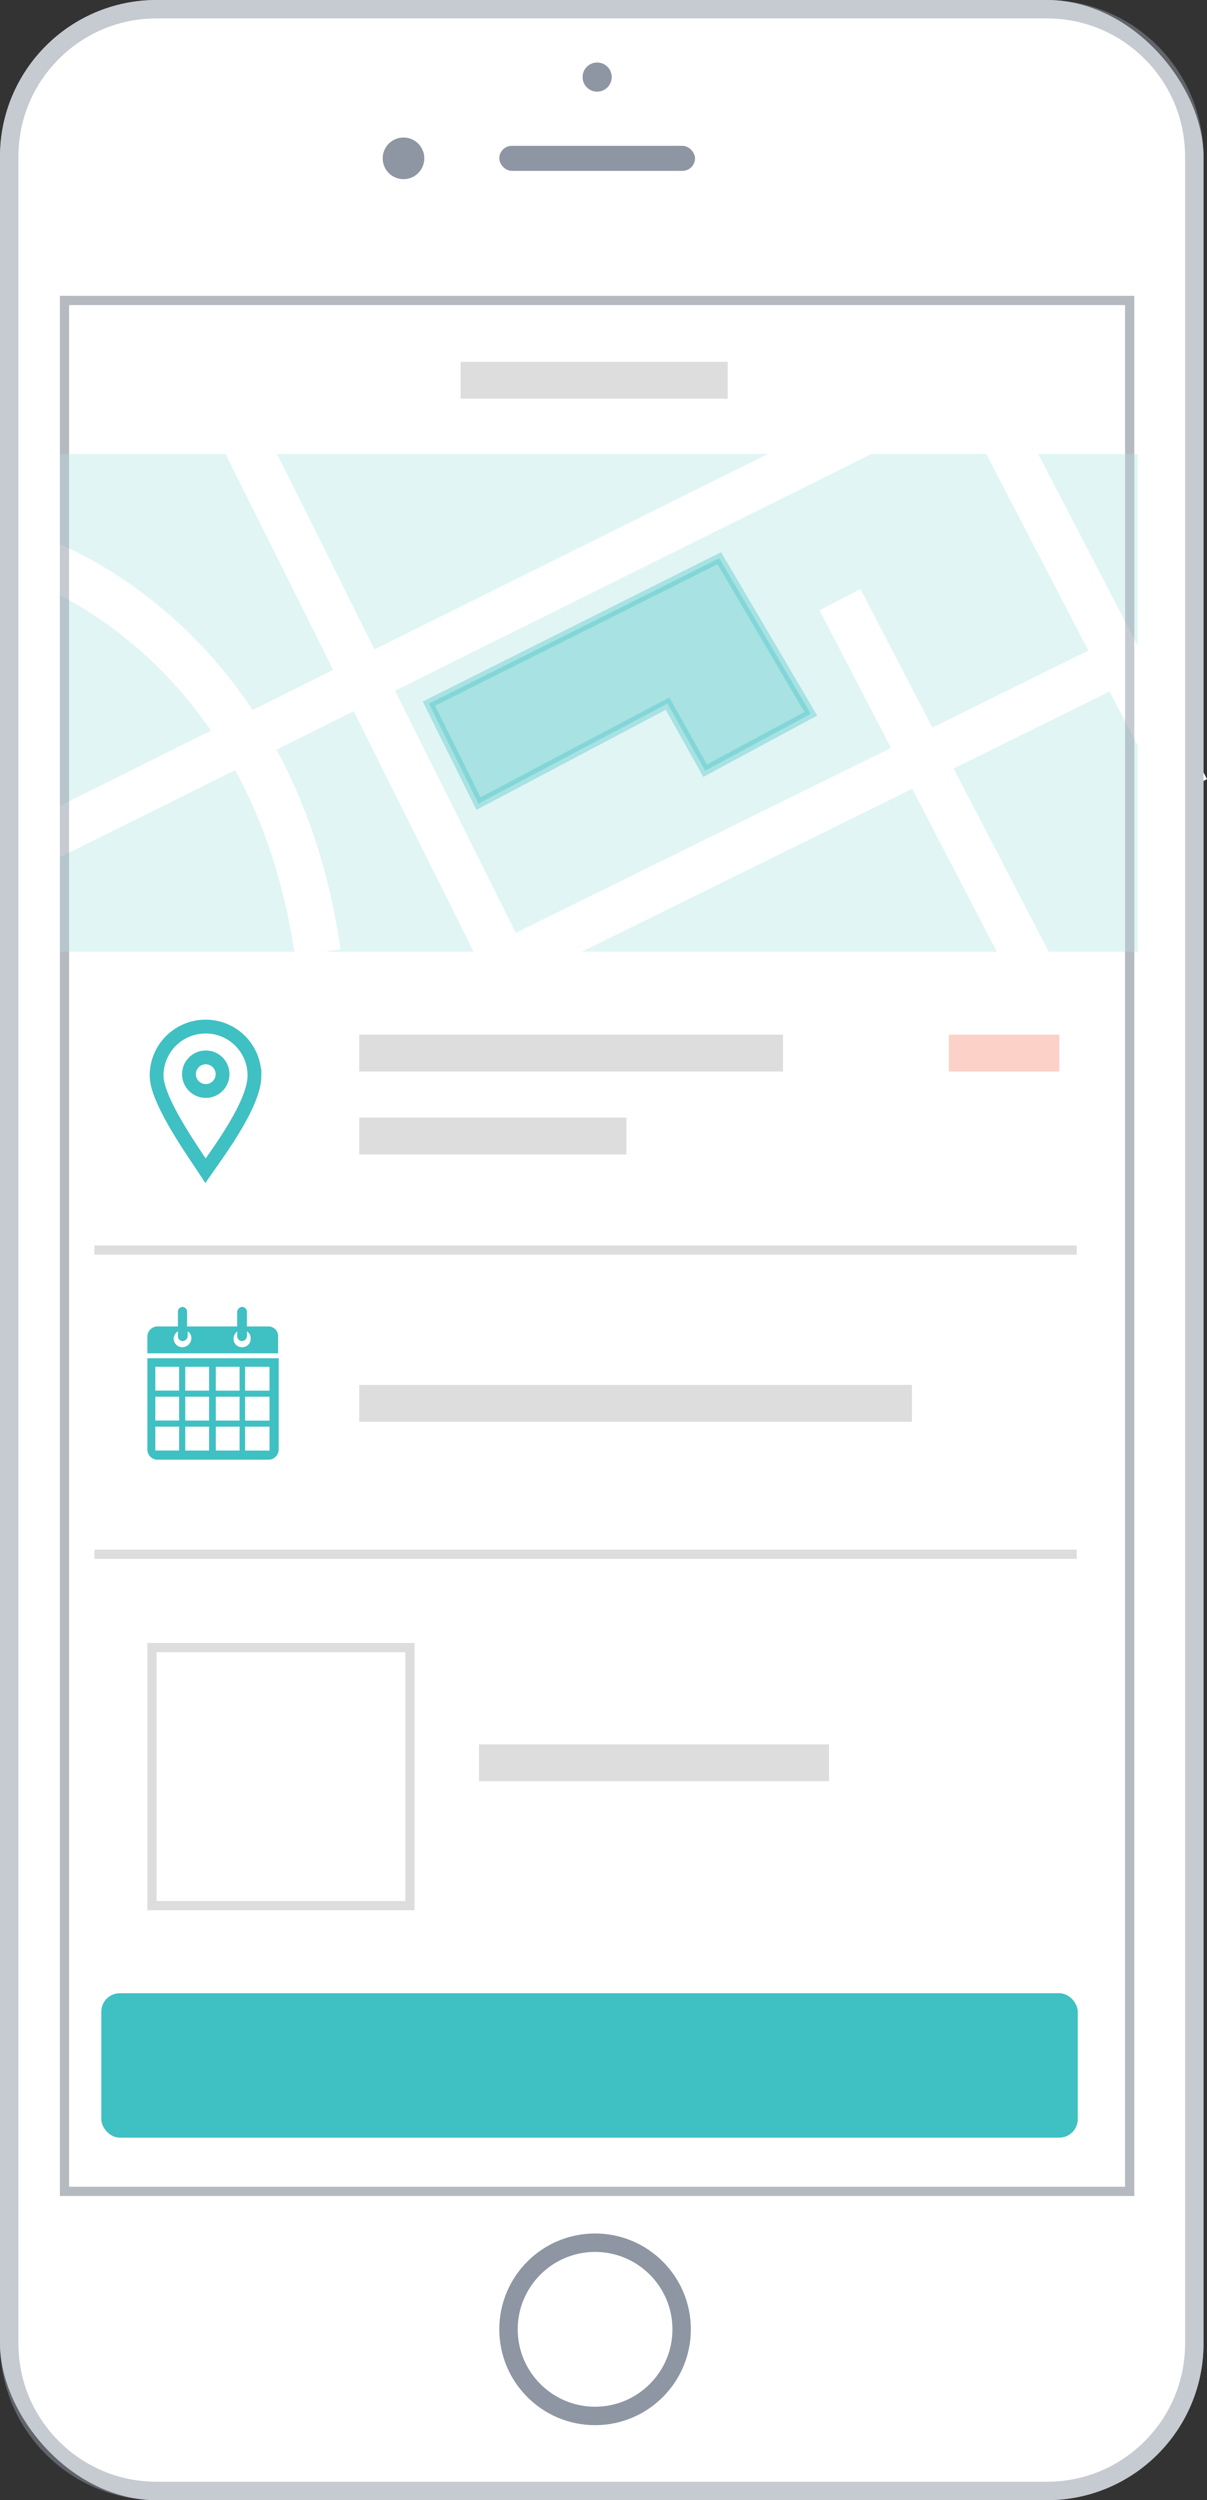<svg xmlns="http://www.w3.org/2000/svg" viewBox="6917 2659.747 131.031 271.253">
  <rect x="6917" y="2659.747" width="131.031" height="271.253" fill="#333333" stroke="none"/>
  <defs>
    <style>
      .cls-1, .cls-2, .cls-9 {
        fill: #fff;
      }

      .cls-12, .cls-2 {
        stroke: #ddd;
      }

      .cls-3 {
        fill: #e1f5f5;
      }

      .cls-11, .cls-12, .cls-16, .cls-4, .cls-6, .cls-7 {
        fill: none;
      }

      .cls-4 {
        stroke: #fff;
        stroke-width: 5px;
      }

      .cls-10, .cls-5 {
        fill: #3fc0c2;
      }

      .cls-11, .cls-5 {
        stroke: #3fc0c2;
      }

      .cls-5 {
        opacity: 0.35;
      }

      .cls-6 {
        stroke: #8e96a3;
      }

      .cls-6, .cls-7 {
        opacity: 0.5;
      }

      .cls-17, .cls-8 {
        fill: #8e96a3;
      }

      .cls-11 {
        stroke-width: 1.5px;
      }

      .cls-13 {
        fill: #ddd;
      }

      .cls-14 {
        fill: #f26649;
        opacity: 0.3;
      }

      .cls-15, .cls-17 {
        stroke: none;
      }
    </style>
  </defs>
  <g id="Group_60063" data-name="Group 60063" transform="translate(6032)">
    <g id="Group_59580" data-name="Group 59580" transform="translate(20.5 93)">
      <rect id="Rectangle_7900" data-name="Rectangle 7900" class="cls-1" width="130.653" height="271.253" rx="17" transform="translate(864.5 2566.747)"/>
      <g id="Rectangle_7902" data-name="Rectangle 7902" class="cls-2" transform="translate(871 2598.845)">
        <rect class="cls-15" width="116.639" height="206.152"/>
        <rect class="cls-16" x="0.5" y="0.5" width="115.639" height="205.152"/>
      </g>
      <rect id="Rectangle_7903" data-name="Rectangle 7903" class="cls-3" width="117" height="54" transform="translate(871 2616)"/>
      <path id="Path_97780" data-name="Path 97780" class="cls-4" d="M844,2621.219l29.881,59.926" transform="translate(46.69 -7.412)"/>
      <path id="Path_97783" data-name="Path 97783" class="cls-4" d="M844,2621.219l21.622,41.622" transform="translate(111.69 10.588)"/>
      <path id="Path_97784" data-name="Path 97784" class="cls-4" d="M844,2621.219l21.622,41.622" transform="translate(127.69 -10.412)"/>
      <path id="Path_97781" data-name="Path 97781" class="cls-4" d="M846.123,2625.064l49.9,92.222" transform="matrix(0.035, -0.999, 0.999, 0.035, -1784.578, 3412.111)"/>
      <path id="Path_97782" data-name="Path 97782" class="cls-4" d="M844,2621.219l35.755,66.591" transform="matrix(0.035, -0.999, 0.999, 0.035, -1729.578, 3423.111)"/>
      <path id="Path_97779" data-name="Path 97779" class="cls-5" d="M843.155,2637.932l5.38,10.845,20.522-10.845,4.083,7.277,11.469-6.172-9.933-16.883Z" transform="translate(67.91 5.153)"/>
      <path id="Path_97785" data-name="Path 97785" class="cls-4" d="M800,2627.307s25.944,7.987,30.994,42.8" transform="translate(68)"/>
      <g id="Rectangle_7904" data-name="Rectangle 7904" class="cls-6" transform="translate(871 2598.845)">
        <rect class="cls-15" width="116.639" height="206.152"/>
        <rect class="cls-16" x="0.5" y="0.5" width="115.639" height="205.152"/>
      </g>
    </g>
    <g id="Path_97888" data-name="Path 97888" class="cls-7" transform="translate(885 2659.747)">
      <path class="cls-15" d="M17,0h96.653a17,17,0,0,1,17,17V254.253a17,17,0,0,1-17,17H17a17,17,0,0,1-17-17V17A17,17,0,0,1,17,0Z"/>
      <path class="cls-17" d="M 113.653 269.253 C 117.66 269.253 121.427 267.692 124.26 264.859 C 127.093 262.026 128.653 258.259 128.653 254.253 L 128.653 17 C 128.653 12.993 127.093 9.227 124.26 6.393 C 121.427 3.56 117.66 2 113.653 2 L 17 2 C 12.993 2 9.227 3.56 6.393 6.393 C 3.56 9.227 2 12.993 2 17 L 2 254.253 C 2 258.259 3.56 262.026 6.393 264.859 C 9.227 267.692 12.993 269.253 17 269.253 L 113.653 269.253 M 113.653 271.253 L 17 271.253 C 7.611 271.253 -3.156389539071824e-06 263.641 -3.156389539071824e-06 254.253 L -3.156389539071824e-06 17 C -3.156389539071824e-06 7.611 7.611 -9.172712452709675e-06 17 -9.172712452709675e-06 L 113.653 -9.172712452709675e-06 C 123.042 -9.172712452709675e-06 130.653 7.611 130.653 17 L 130.653 254.253 C 130.653 263.641 123.042 271.253 113.653 271.253 Z"/>
    </g>
    <rect id="Rectangle_8002" data-name="Rectangle 8002" class="cls-8" width="21.248" height="2.713" rx="1.356" transform="translate(939.203 2675.57)"/>
    <circle id="Ellipse_2600" data-name="Ellipse 2600" class="cls-8" cx="2.26" cy="2.26" r="2.26" transform="translate(926.544 2674.666)"/>
    <ellipse id="Ellipse_2601" data-name="Ellipse 2601" class="cls-8" cx="1.582" cy="1.582" rx="1.582" ry="1.582" transform="translate(948.244 2666.529)"/>
    <g id="Path_97892" data-name="Path 97892" class="cls-9" transform="translate(939.203 2902.066)">
      <path class="cls-15" d="M 10.398 19.796 C 5.216 19.796 1 15.58 1 10.398 C 1 5.216 5.216 1 10.398 1 C 15.58 1 19.796 5.216 19.796 10.398 C 19.796 15.58 15.58 19.796 10.398 19.796 Z"/>
      <path class="cls-17" d="M 10.398 18.796 C 15.029 18.796 18.796 15.029 18.796 10.398 C 18.796 5.767 15.029 2 10.398 2 C 5.767 2 2 5.767 2 10.398 C 2 15.029 5.767 18.796 10.398 18.796 M 10.398 20.796 C 4.655 20.796 -2.116699306498049e-06 16.141 -2.116699306498049e-06 10.398 C -2.116699306498049e-06 4.655 4.655 -3.070373622904299e-06 10.398 -3.070373622904299e-06 C 16.141 -3.070373622904299e-06 20.796 4.655 20.796 10.398 C 20.796 16.141 16.141 20.796 10.398 20.796 Z"/>
    </g>
    <g id="Group_59581" data-name="Group 59581" transform="translate(901 2801.537)">
      <g id="Group_8879" data-name="Group 8879" transform="translate(0 0)">
        <path id="Path_22571" data-name="Path 22571" class="cls-10" d="M0,8.4v9.812a1.118,1.118,0,0,0,.994,1.193H13.259a1.118,1.118,0,0,0,.994-1.193V8.4ZM3.447,18.411H.862V15.825H3.447Zm0-3.249H.862V12.577H3.447Zm0-3.249H.862V9.328H3.447Zm3.249,6.5H4.11V15.825H6.7v2.586Zm0-3.249H4.11V12.577H6.7v2.586Zm0-3.249H4.11V9.328H6.7v2.586Zm3.315,6.5H7.425V15.825h2.586Zm0-3.249H7.425V12.577h2.586Zm0-3.249H7.425V9.328h2.586Zm3.249,6.5H10.607V15.825h2.652Zm0-3.249H10.607V12.577h2.652Zm0-3.249H10.607V9.328h2.652Z" transform="translate(0 -2.831)"/>
        <path id="Path_22572" data-name="Path 22572" class="cls-10" d="M13.259,2.122H10.806V.6a.541.541,0,0,0-.53-.6.584.584,0,0,0-.53.6V2.122H4.309V.6a.541.541,0,0,0-.53-.6.536.536,0,0,0-.464.6V2.122H.994A1.118,1.118,0,0,0,0,3.315V5.039H14.188V3.315A1.071,1.071,0,0,0,13.259,2.122ZM3.779,4.376a.948.948,0,0,1-.928-.928,1.011,1.011,0,0,1,.464-.8v.464a.541.541,0,0,0,.53.6.584.584,0,0,0,.53-.6V2.652a.868.868,0,0,1,.4.8A1.008,1.008,0,0,1,3.779,4.376Zm6.5,0a.906.906,0,0,1-.928-.928,1.156,1.156,0,0,1,.4-.8v.464a.541.541,0,0,0,.53.6.584.584,0,0,0,.53-.6V2.652a.868.868,0,0,1,.4.8A.906.906,0,0,1,10.276,4.376Z" transform="translate(0 0)"/>
      </g>
    </g>
    <g id="Group_59582" data-name="Group 59582" transform="translate(902 2771.125)">
      <g id="Group_29164" data-name="Group 29164" transform="translate(0 0)">
        <g id="Group_3103" data-name="Group 3103" transform="translate(0)">
          <g id="Group_3102" data-name="Group 3102">
            <path id="Path_4076" data-name="Path 4076" class="cls-11" d="M5.311,0A5.314,5.314,0,0,0,0,5.311c0,2.706,3.933,8.217,5.311,10.322,1.478-2.13,5.311-7.265,5.311-10.3A5.288,5.288,0,0,0,5.311,0Z"/>
          </g>
        </g>
      </g>
      <g id="Ellipse_2333" data-name="Ellipse 2333" class="cls-11" transform="translate(2.764 2.591)">
        <circle class="cls-15" cx="2.574" cy="2.574" r="2.574"/>
        <circle class="cls-16" cx="2.574" cy="2.574" r="1.824"/>
      </g>
    </g>
    <path id="Path_97895" data-name="Path 97895" class="cls-12" d="M804.247,2702.374H910.886" transform="translate(91 93)"/>
    <path id="Path_97896" data-name="Path 97896" class="cls-12" d="M804.247,2702.374H910.886" transform="translate(91 126)"/>
    <rect id="Rectangle_8004" data-name="Rectangle 8004" class="cls-13" width="46" height="4" transform="translate(924 2772)"/>
    <rect id="Rectangle_8005" data-name="Rectangle 8005" class="cls-14" width="12" height="4" transform="translate(988 2772)"/>
    <rect id="Rectangle_8006" data-name="Rectangle 8006" class="cls-13" width="29" height="4" transform="translate(924 2781)"/>
    <rect id="Rectangle_8007" data-name="Rectangle 8007" class="cls-13" width="38" height="4" transform="translate(937 2849)"/>
    <rect id="Rectangle_8008" data-name="Rectangle 8008" class="cls-13" width="29" height="4" transform="translate(935 2699)"/>
    <rect id="Rectangle_8009" data-name="Rectangle 8009" class="cls-13" width="60" height="4" transform="translate(924 2810)"/>
    <g id="Rectangle_8010" data-name="Rectangle 8010" class="cls-2" transform="translate(901 2838)">
      <rect class="cls-15" width="29" height="29"/>
      <rect class="cls-16" x="0.5" y="0.5" width="28" height="28"/>
    </g>
    <g id="Group_59583" data-name="Group 59583" transform="translate(1001.54 2869.357)">
      <rect id="Rectangle_6651" data-name="Rectangle 6651" class="cls-10" width="106" height="15.667" rx="2" transform="translate(-105.54 6.643)"/>
    </g>
  </g>
</svg>
